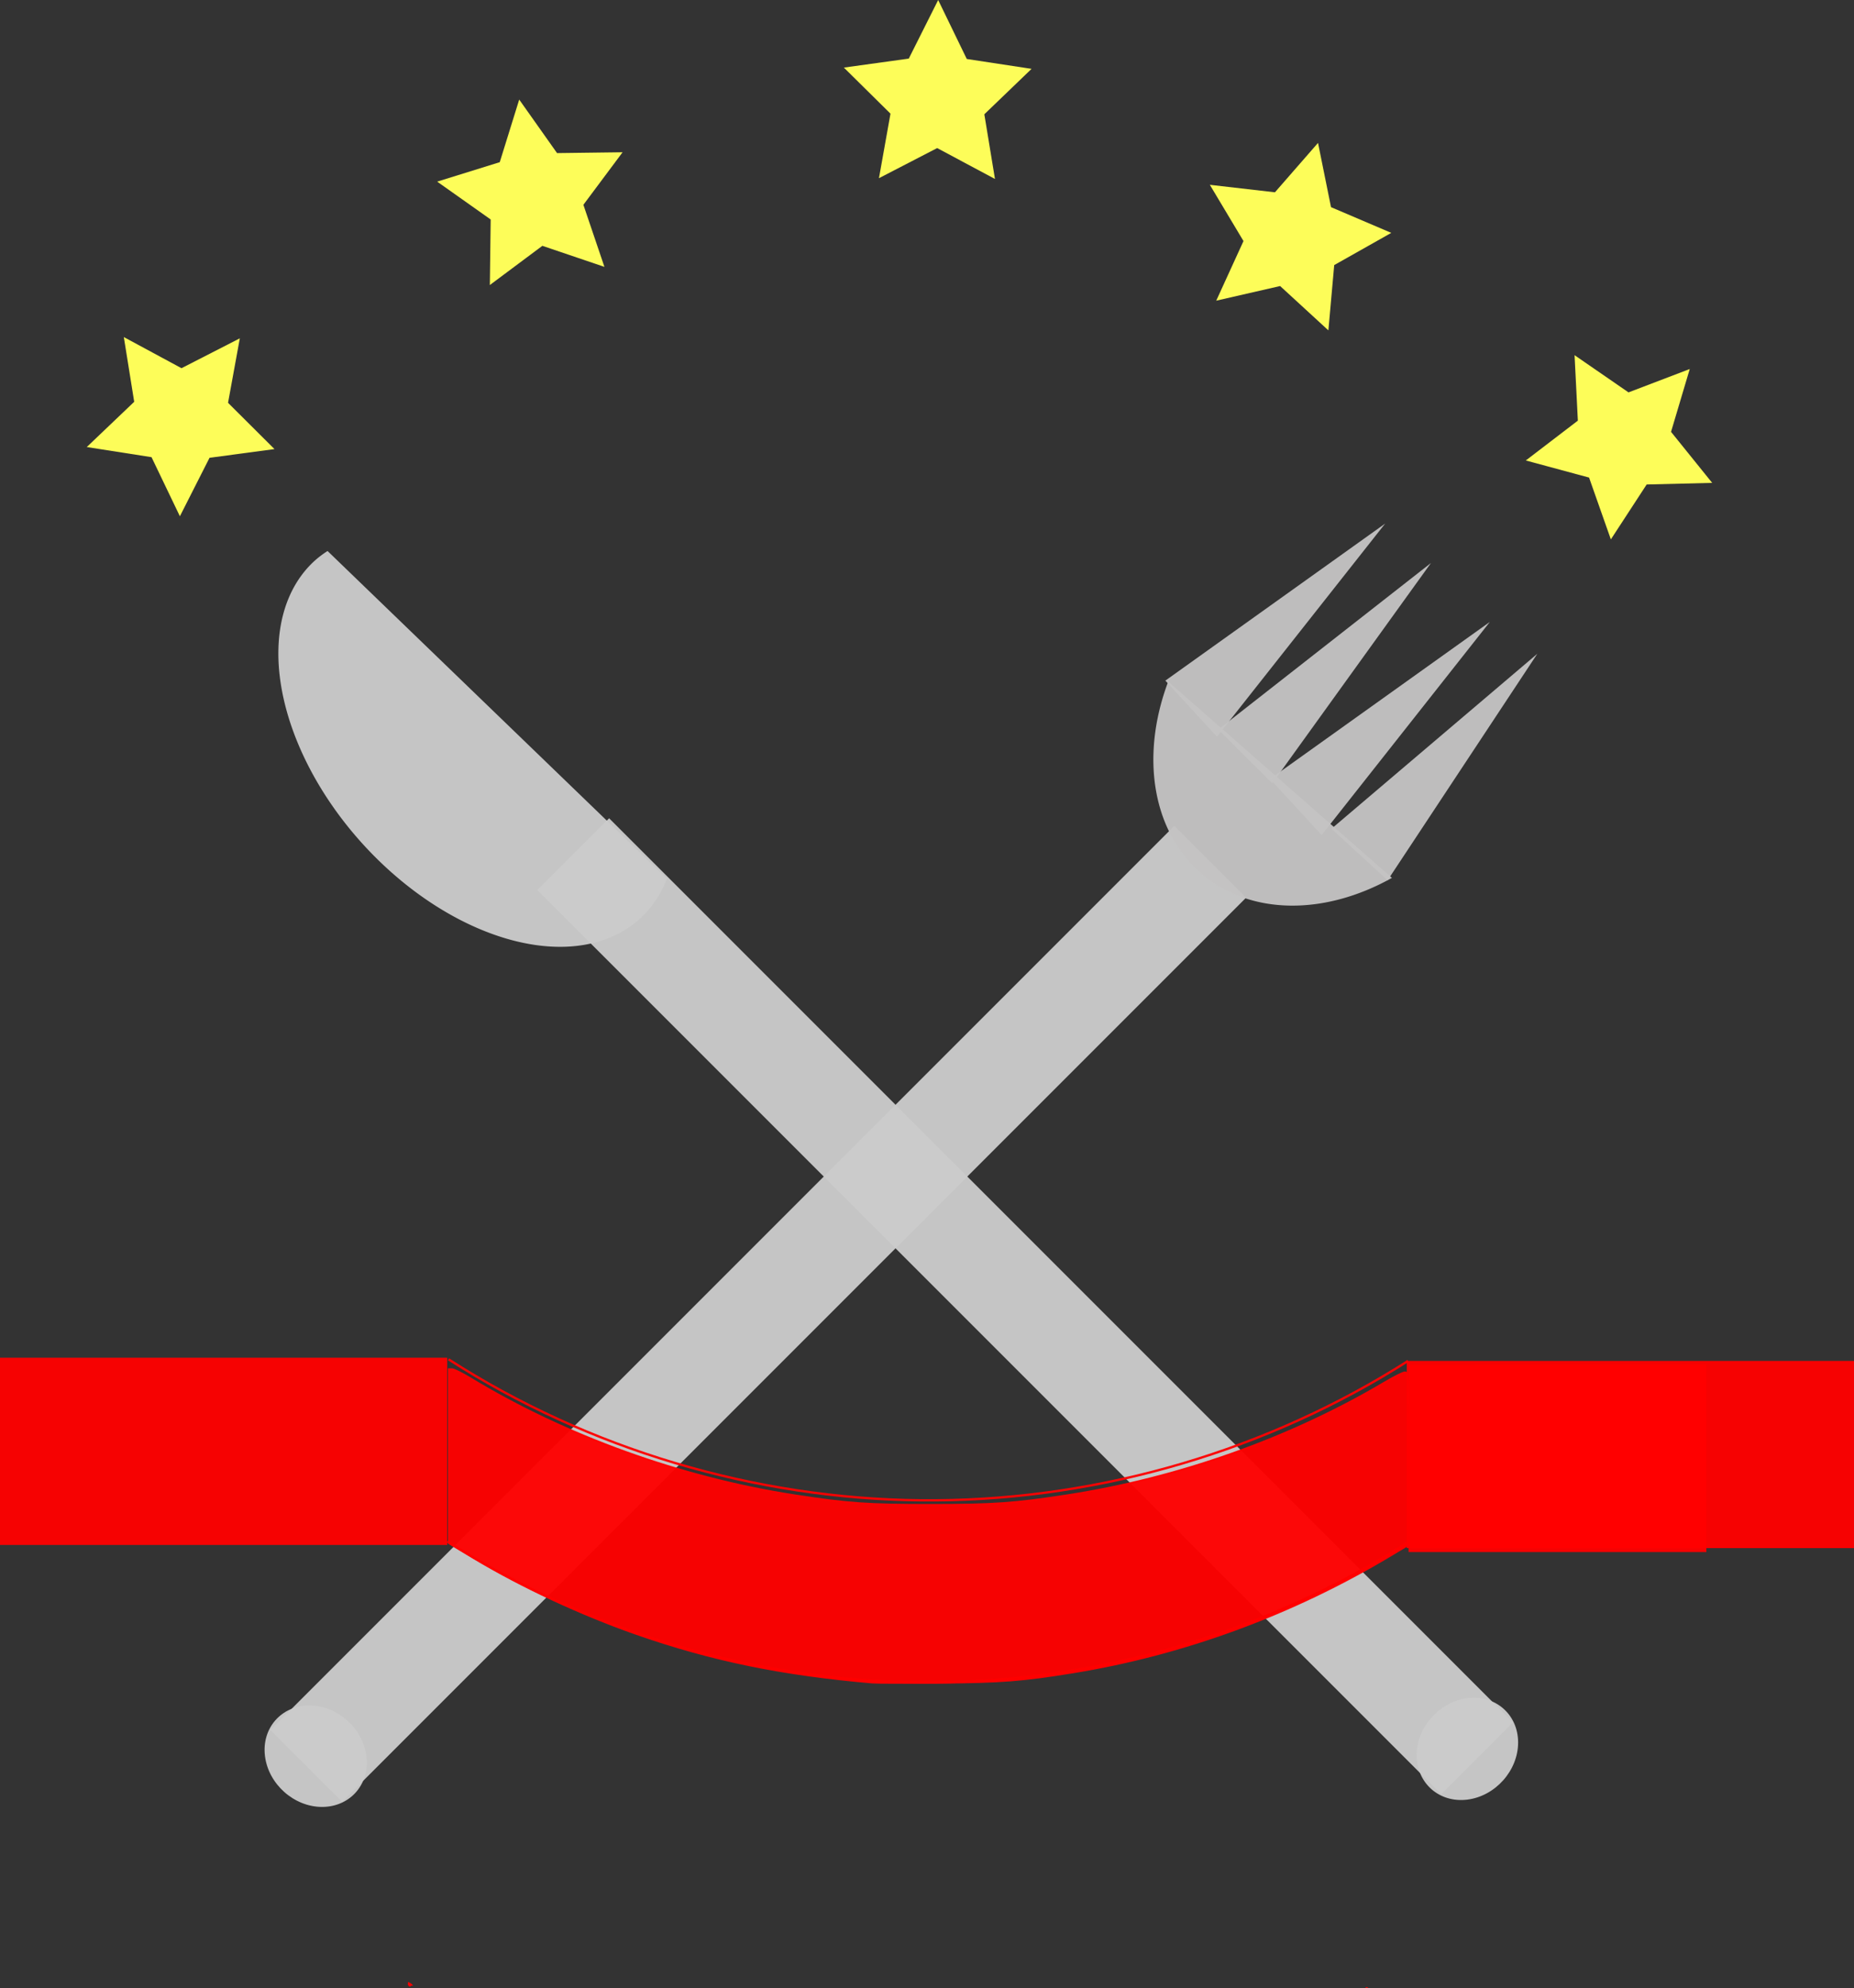 <?xml version="1.0" encoding="UTF-8" standalone="no"?>
<!-- Created with Inkscape (http://www.inkscape.org/) -->

<svg
   width="209.405mm"
   height="224.497mm"
   viewBox="0 0 209.405 224.497"
   version="1.1"
   id="svg5"
   inkscape:version="1.2.1 (9c6d41e410, 2022-07-14)"
   sodipodi:docname="logo.svg"
   xmlns:inkscape="http://www.inkscape.org/namespaces/inkscape"
   xmlns:sodipodi="http://sodipodi.sourceforge.net/DTD/sodipodi-0.dtd"
   xmlns="http://www.w3.org/2000/svg"
   xmlns:svg="http://www.w3.org/2000/svg">
  <rect x="0" y="0" width="209.405" height="224.497" fill="#333333" stroke="none"/>
  <sodipodi:namedview
     id="namedview7"
     pagecolor="#ffffff"
     bordercolor="#000000"
     borderopacity="0.25"
     inkscape:showpageshadow="2"
     inkscape:pageopacity="0.0"
     inkscape:pagecheckerboard="false"
     inkscape:deskcolor="#d1d1d1"
     inkscape:document-units="mm"
     showgrid="false"
     inkscape:zoom="1.0444209"
     inkscape:cx="197.23849"
     inkscape:cy="329.36913"
     inkscape:window-width="1920"
     inkscape:window-height="1009"
     inkscape:window-x="-8"
     inkscape:window-y="-8"
     inkscape:window-maximized="1"
     inkscape:current-layer="layer1" />
  <defs
     id="defs2">
    <inkscape:path-effect
       effect="spiro"
       id="path-effect15469"
       is_visible="true"
       lpeversion="1" />
    <inkscape:path-effect
       effect="spiro"
       id="path-effect14835"
       is_visible="true"
       lpeversion="1" />
    <inkscape:path-effect
       effect="spiro"
       id="path-effect14385"
       is_visible="true"
       lpeversion="1" />
    <inkscape:path-effect
       effect="powerstroke"
       id="path-effect12406"
       is_visible="true"
       lpeversion="1"
       offset_points="3,4.992"
       not_jump="false"
       sort_points="true"
       interpolator_type="CubicBezierJohan"
       interpolator_beta="0.2"
       start_linecap_type="zerowidth"
       linejoin_type="extrp_arc"
       miter_limit="4"
       scale_width="1"
       end_linecap_type="zerowidth" />
    <inkscape:path-effect
       effect="powerstroke"
       id="path-effect12398"
       is_visible="true"
       lpeversion="1"
       offset_points="3,4.992"
       not_jump="false"
       sort_points="true"
       interpolator_type="CubicBezierJohan"
       interpolator_beta="0.2"
       start_linecap_type="zerowidth"
       linejoin_type="extrp_arc"
       miter_limit="4"
       scale_width="1"
       end_linecap_type="zerowidth" />
    <inkscape:path-effect
       effect="spiro"
       id="path-effect12396"
       is_visible="true"
       lpeversion="1" />
    <inkscape:path-effect
       effect="powerstroke"
       id="path-effect12388"
       is_visible="true"
       lpeversion="1"
       offset_points="1,4.992"
       not_jump="false"
       sort_points="true"
       interpolator_type="CubicBezierJohan"
       interpolator_beta="0.2"
       start_linecap_type="zerowidth"
       linejoin_type="extrp_arc"
       miter_limit="4"
       scale_width="1"
       end_linecap_type="zerowidth" />
    <inkscape:path-effect
       effect="spiro"
       id="path-effect12386"
       is_visible="true"
       lpeversion="1" />
    <inkscape:path-effect
       effect="powerstroke"
       id="path-effect12378"
       is_visible="true"
       lpeversion="1"
       offset_points="4,4.992"
       not_jump="false"
       sort_points="true"
       interpolator_type="CubicBezierJohan"
       interpolator_beta="0.2"
       start_linecap_type="zerowidth"
       linejoin_type="extrp_arc"
       miter_limit="4"
       scale_width="1"
       end_linecap_type="zerowidth" />
    <inkscape:path-effect
       effect="spiro"
       id="path-effect12376"
       is_visible="true"
       lpeversion="1" />
    <inkscape:path-effect
       effect="powerstroke"
       id="path-effect11990"
       is_visible="true"
       lpeversion="1"
       offset_points="3,4.992"
       not_jump="false"
       sort_points="true"
       interpolator_type="CubicBezierJohan"
       interpolator_beta="0.2"
       start_linecap_type="zerowidth"
       linejoin_type="extrp_arc"
       miter_limit="4"
       scale_width="1"
       end_linecap_type="zerowidth" />
    <inkscape:path-effect
       effect="powerstroke"
       id="path-effect11982"
       is_visible="true"
       lpeversion="1"
       offset_points="3,4.992"
       not_jump="false"
       sort_points="true"
       interpolator_type="CubicBezierJohan"
       interpolator_beta="0.2"
       start_linecap_type="zerowidth"
       linejoin_type="extrp_arc"
       miter_limit="4"
       scale_width="1"
       end_linecap_type="zerowidth" />
    <inkscape:path-effect
       effect="powerstroke"
       id="path-effect11974"
       is_visible="true"
       lpeversion="1"
       offset_points="4,4.992"
       not_jump="false"
       sort_points="true"
       interpolator_type="CubicBezierJohan"
       interpolator_beta="0.2"
       start_linecap_type="zerowidth"
       linejoin_type="extrp_arc"
       miter_limit="4"
       scale_width="1"
       end_linecap_type="zerowidth" />
    <inkscape:path-effect
       effect="powerstroke"
       id="path-effect11966"
       is_visible="true"
       lpeversion="1"
       offset_points="3,4.992"
       not_jump="false"
       sort_points="true"
       interpolator_type="CubicBezierJohan"
       interpolator_beta="0.2"
       start_linecap_type="zerowidth"
       linejoin_type="extrp_arc"
       miter_limit="4"
       scale_width="1"
       end_linecap_type="zerowidth" />
    <inkscape:path-effect
       effect="powerstroke"
       id="path-effect11958"
       is_visible="true"
       lpeversion="1"
       offset_points="3,4.992"
       not_jump="false"
       sort_points="true"
       interpolator_type="CubicBezierJohan"
       interpolator_beta="0.2"
       start_linecap_type="zerowidth"
       linejoin_type="extrp_arc"
       miter_limit="4"
       scale_width="1"
       end_linecap_type="zerowidth" />
    <inkscape:path-effect
       effect="powerstroke"
       id="path-effect11950"
       is_visible="true"
       lpeversion="1"
       offset_points="3,4.992"
       not_jump="false"
       sort_points="true"
       interpolator_type="CubicBezierJohan"
       interpolator_beta="0.2"
       start_linecap_type="zerowidth"
       linejoin_type="extrp_arc"
       miter_limit="4"
       scale_width="1"
       end_linecap_type="zerowidth" />
    <inkscape:path-effect
       effect="powerstroke"
       id="path-effect11902"
       is_visible="true"
       lpeversion="1"
       offset_points="3,4.992"
       not_jump="false"
       sort_points="true"
       interpolator_type="CubicBezierJohan"
       interpolator_beta="0.2"
       start_linecap_type="zerowidth"
       linejoin_type="extrp_arc"
       miter_limit="4"
       scale_width="1"
       end_linecap_type="zerowidth" />
    <inkscape:path-effect
       effect="simplify"
       id="path-effect11698"
       is_visible="true"
       lpeversion="1"
       steps="1"
       threshold="0.002"
       smooth_angles="360"
       helper_size="0"
       simplify_individual_paths="false"
       simplify_just_coalesce="false" />
    <inkscape:path-effect
       effect="powerstroke"
       id="path-effect11689"
       is_visible="true"
       lpeversion="1"
       offset_points="2,4.992"
       not_jump="false"
       sort_points="true"
       interpolator_type="CubicBezierJohan"
       interpolator_beta="0.2"
       start_linecap_type="zerowidth"
       linejoin_type="extrp_arc"
       miter_limit="4"
       scale_width="1"
       end_linecap_type="zerowidth" />
    <inkscape:path-effect
       effect="powerstroke"
       id="path-effect4929"
       is_visible="true"
       lpeversion="1"
       offset_points="7,4.992"
       not_jump="false"
       sort_points="true"
       interpolator_type="CubicBezierJohan"
       interpolator_beta="0.2"
       start_linecap_type="zerowidth"
       linejoin_type="extrp_arc"
       miter_limit="4"
       scale_width="1"
       end_linecap_type="zerowidth" />
    <inkscape:path-effect
       effect="fill_between_many"
       method="bsplinespiro"
       linkedpaths="#path4927,0,1"
       id="path-effect4931"
       is_visible="true"
       lpeversion="0"
       join="true"
       close="true"
       autoreverse="true" />
    <inkscape:path-effect
       effect="fill_between_many"
       method="bsplinespiro"
       linkedpaths="#path11687,0,1"
       id="path-effect11691"
       is_visible="true"
       lpeversion="0"
       join="true"
       close="true"
       autoreverse="true" />
    <inkscape:path-effect
       effect="fill_between_many"
       method="bsplinespiro"
       linkedpaths="#path11900,0,1"
       id="path-effect11904"
       is_visible="true"
       lpeversion="0"
       join="true"
       close="true"
       autoreverse="true" />
    <inkscape:path-effect
       effect="fill_between_many"
       method="bsplinespiro"
       linkedpaths="#path11948,0,1"
       id="path-effect11952"
       is_visible="true"
       lpeversion="0"
       join="true"
       close="true"
       autoreverse="true" />
    <inkscape:path-effect
       effect="fill_between_many"
       method="bsplinespiro"
       linkedpaths="#path11956,0,1"
       id="path-effect11960"
       is_visible="true"
       lpeversion="0"
       join="true"
       close="true"
       autoreverse="true" />
    <inkscape:path-effect
       effect="fill_between_many"
       method="bsplinespiro"
       linkedpaths="#path11964,0,1"
       id="path-effect11968"
       is_visible="true"
       lpeversion="0"
       join="true"
       close="true"
       autoreverse="true" />
    <inkscape:path-effect
       effect="fill_between_many"
       method="bsplinespiro"
       linkedpaths="#path11972,0,1"
       id="path-effect11976"
       is_visible="true"
       lpeversion="0"
       join="true"
       close="true"
       autoreverse="true" />
    <inkscape:path-effect
       effect="fill_between_many"
       method="bsplinespiro"
       linkedpaths="#path11980,0,1"
       id="path-effect11984"
       is_visible="true"
       lpeversion="0"
       join="true"
       close="true"
       autoreverse="true" />
    <inkscape:path-effect
       effect="fill_between_many"
       method="bsplinespiro"
       linkedpaths="#path11988,0,1"
       id="path-effect11992"
       is_visible="true"
       lpeversion="0"
       join="true"
       close="true"
       autoreverse="true" />
    <inkscape:path-effect
       effect="powerstroke"
       id="path-effect11990-3"
       is_visible="true"
       lpeversion="1"
       offset_points="3,4.992"
       not_jump="false"
       sort_points="true"
       interpolator_type="CubicBezierJohan"
       interpolator_beta="0.2"
       start_linecap_type="zerowidth"
       linejoin_type="extrp_arc"
       miter_limit="4"
       scale_width="1"
       end_linecap_type="zerowidth" />
    <inkscape:path-effect
       effect="powerstroke"
       id="path-effect11990-6"
       is_visible="true"
       lpeversion="1"
       offset_points="3,4.992"
       not_jump="false"
       sort_points="true"
       interpolator_type="CubicBezierJohan"
       interpolator_beta="0.2"
       start_linecap_type="zerowidth"
       linejoin_type="extrp_arc"
       miter_limit="4"
       scale_width="1"
       end_linecap_type="zerowidth" />
    <inkscape:path-effect
       effect="powerstroke"
       id="path-effect11990-5"
       is_visible="true"
       lpeversion="1"
       offset_points="3,4.992"
       not_jump="false"
       sort_points="true"
       interpolator_type="CubicBezierJohan"
       interpolator_beta="0.2"
       start_linecap_type="zerowidth"
       linejoin_type="extrp_arc"
       miter_limit="4"
       scale_width="1"
       end_linecap_type="zerowidth" />
    <inkscape:path-effect
       effect="powerstroke"
       id="path-effect11990-4"
       is_visible="true"
       lpeversion="1"
       offset_points="3,4.992"
       not_jump="false"
       sort_points="true"
       interpolator_type="CubicBezierJohan"
       interpolator_beta="0.2"
       start_linecap_type="zerowidth"
       linejoin_type="extrp_arc"
       miter_limit="4"
       scale_width="1"
       end_linecap_type="zerowidth" />
    <inkscape:path-effect
       effect="fill_between_many"
       method="bsplinespiro"
       linkedpaths="#path12374,0,1"
       id="path-effect12380"
       is_visible="true"
       lpeversion="0"
       join="true"
       close="true"
       autoreverse="true" />
    <inkscape:path-effect
       effect="fill_between_many"
       method="bsplinespiro"
       linkedpaths="#path12384,0,1"
       id="path-effect12390"
       is_visible="true"
       lpeversion="0"
       join="true"
       close="true"
       autoreverse="true" />
    <inkscape:path-effect
       effect="fill_between_many"
       method="bsplinespiro"
       linkedpaths="#path12394,0,1"
       id="path-effect12400"
       is_visible="true"
       lpeversion="0"
       join="true"
       close="true"
       autoreverse="true" />
    <inkscape:path-effect
       effect="fill_between_many"
       method="bsplinespiro"
       linkedpaths="#path12404,0,1"
       id="path-effect12408"
       is_visible="true"
       lpeversion="0"
       join="true"
       close="true"
       autoreverse="true" />
    <inkscape:path-effect
       effect="spiro"
       id="path-effect14385-8"
       is_visible="true"
       lpeversion="1" />
    <inkscape:path-effect
       effect="spiro"
       id="path-effect15469-5"
       is_visible="true"
       lpeversion="1" />
  </defs>
  <g
     inkscape:label="Слой 1"
     inkscape:groupmode="layer"
     id="layer1"
     transform="translate(-3.923,-20.561)">
    <g
       id="g13053"
       transform="translate(11.464,26.153)">
      <g
         id="g13031"
         transform="translate(-29.736,1.075)">
        <g
           id="g4750"
           style="fill:#cccccc;stroke:none">
          <rect
             style="fill:#cccccc;fill-opacity:0.957;fill-rule:evenodd;stroke:none;stroke-width:0.265;paint-order:stroke fill markers"
             id="rect344"
             width="11.464"
             height="144.38"
             x="170.712"
             y="-48.25"
             transform="rotate(45)" />
          <ellipse
             style="fill:#cccccc;fill-opacity:0.957;fill-rule:evenodd;stroke:none;stroke-width:0.274;stroke-opacity:0;paint-order:stroke fill markers"
             id="path3240"
             cx="33.704"
             cy="193.187"
             rx="5.728"
             ry="5.773"
             transform="matrix(1,0,0.125,0.992,0,0)" />
        </g>
        <path
           id="path4917"
           style="fill:#c4c3c3;fill-opacity:0.957;fill-rule:evenodd;stroke:#502d16;stroke-width:0.399;stroke-opacity:0;paint-order:stroke fill markers"
           d="M 179.41,92.464 154.14,70.298 a 18.627,24.296 39.687 0 0 3.932,21.843 18.627,24.296 39.687 0 0 21.338,0.323 z m -24.998,-21.528 24.362,21.854 z" />
        <path
           style="fill:#c4c3c3;fill-opacity:0.957;fill-rule:nonzero;stroke:none;stroke-width:0.265;stroke-opacity:0;paint-order:stroke fill markers"
           d="m 122.884,219.615 8.598,0.358 -3.583,-30.452 z"
           id="path11988-1"
           inkscape:path-effect="#path-effect11990-3"
           inkscape:original-d="m 122.8842,219.6152 8.59831,0.35826 -3.58263,-30.45235 z"
           inkscape:linked-fill="path11994"
           class="UnoptimicedTransforms"
           transform="rotate(42.48,326.46,195.151)"
           inkscape:transform-center-x="-0.56085664"
           inkscape:transform-center-y="-0.51750178" />
        <path
           style="fill:#c4c3c3;fill-opacity:0.957;fill-rule:nonzero;stroke:none;stroke-width:0.265;stroke-opacity:0;paint-order:stroke fill markers"
           d="m 122.884,219.615 8.598,0.358 -3.583,-30.452 z"
           id="path11988-10"
           inkscape:path-effect="#path-effect11990-6"
           inkscape:original-d="m 122.8842,219.6152 8.59831,0.35826 -3.58263,-30.45235 z"
           inkscape:linked-fill="path11994"
           class="UnoptimicedTransforms"
           transform="rotate(40.181,329.139,221.204)"
           inkscape:transform-center-x="-0.41785539"
           inkscape:transform-center-y="-0.66195484" />
        <path
           style="fill:#c4c3c3;fill-opacity:0.957;fill-rule:nonzero;stroke:none;stroke-width:0.265;stroke-opacity:0;paint-order:stroke fill markers"
           d="m 122.884,219.615 8.598,0.358 -3.583,-30.452 z"
           id="path11988-9"
           inkscape:path-effect="#path-effect11990-5"
           inkscape:original-d="m 122.8842,219.6152 8.59831,0.35826 -3.58263,-30.45235 z"
           inkscape:linked-fill="path11994"
           class="UnoptimicedTransforms"
           transform="rotate(45,318.728,182.245)"
           inkscape:transform-center-x="-0.71652598"
           inkscape:transform-center-y="-0.35826293" />
        <path
           style="fill:#c4c3c3;fill-opacity:0.957;fill-rule:nonzero;stroke:none;stroke-width:0.265;stroke-opacity:0;paint-order:stroke fill markers"
           d="m 122.884,219.615 8.598,0.358 -3.583,-30.452 z"
           id="path11988-92"
           inkscape:path-effect="#path-effect11990-4"
           inkscape:original-d="m 122.8842,219.6152 8.59831,0.35826 -3.58263,-30.45235 z"
           inkscape:linked-fill="path11994"
           class="UnoptimicedTransforms"
           transform="rotate(45,311.233,202.069)"
           inkscape:transform-center-x="-0.71652598"
           inkscape:transform-center-y="-0.35826293" />
      </g>
      <g
         id="g13037">
        <g
           id="g4750-3"
           style="fill:#cccccc;stroke:none"
           transform="rotate(-90,108.15,141.592)">
          <rect
             style="fill:#cccccc;fill-opacity:0.957;fill-rule:evenodd;stroke:none;stroke-width:0.265;paint-order:stroke fill markers"
             id="rect344-7"
             width="11.464"
             height="144.38"
             x="170.712"
             y="-48.25"
             transform="rotate(45)" />
          <ellipse
             style="fill:#cccccc;fill-opacity:0.957;fill-rule:evenodd;stroke:none;stroke-width:0.274;stroke-opacity:0;paint-order:stroke fill markers"
             id="path3240-3"
             cx="33.704"
             cy="193.187"
             rx="5.728"
             ry="5.773"
             transform="matrix(1,0,0.125,0.992,0,0)" />
        </g>
        <path
           id="path12882"
           style="fill:#cccccc;fill-opacity:0.957;fill-rule:evenodd;stroke:none;stroke-width:0.316;stroke-opacity:0;paint-order:stroke fill markers"
           inkscape:transform-center-x="-0.85332097"
           inkscape:transform-center-y="-2.1333024"
           d="m 29.456,56.626 a 27.306,17.493 47.762 0 0 -1.447,1.092 27.306,17.493 47.762 0 0 5.405,31.975 27.306,17.493 47.762 0 0 31.307,8.458 27.306,17.493 47.762 0 0 3.065,-4.526 z" />
      </g>
    </g>
    <path
       sodipodi:type="star"
       style="fill:#ffff5a;fill-opacity:0.991;fill-rule:evenodd;stroke:none;stroke-width:0.265;stroke-opacity:0;paint-order:stroke fill markers"
       id="path13107"
       inkscape:flatsided="false"
       sodipodi:sides="5"
       sodipodi:cx="24.361881"
       sodipodi:cy="67.7117"
       sodipodi:r1="11.146528"
       sodipodi:r2="5.5732636"
       sodipodi:arg1="0.78539816"
       sodipodi:arg2="1.4137167"
       inkscape:rounded="0"
       inkscape:randomized="0"
       d="m 32.244,75.593 -7.01,-2.377 -5.932,4.427 0.095,-7.401 -6.043,-4.274 7.068,-2.197 2.197,-7.068 4.274,6.043 7.401,-0.095 -4.427,5.932 z"
       inkscape:transform-center-x="0.037382817"
       inkscape:transform-center-y="1.0287832"
       transform="rotate(-26.378,24.362,67.712)" />
    <path
       sodipodi:type="star"
       style="fill:#ffff5a;fill-opacity:0.992;fill-rule:evenodd;stroke:none;stroke-width:0.265;stroke-opacity:0;paint-order:stroke fill markers"
       id="path13107-5"
       inkscape:flatsided="false"
       sodipodi:sides="5"
       sodipodi:cx="27.227985"
       sodipodi:cy="40.483715"
       sodipodi:r1="11.146528"
       sodipodi:r2="5.5732636"
       sodipodi:arg1="0.78539816"
       sodipodi:arg2="1.4137167"
       inkscape:rounded="0"
       inkscape:randomized="0"
       d="m 35.11,48.366 -7.01,-2.377 -5.932,4.427 0.095,-7.401 -6.043,-4.274 7.068,-2.197 2.197,-7.068 4.274,6.043 7.401,-0.095 -4.427,5.932 z"
       inkscape:transform-center-x="0.53883361"
       inkscape:transform-center-y="-0.53883377"
       transform="translate(37.082,2.33)" />
    <path
       sodipodi:type="star"
       style="fill:#ffff5a;fill-opacity:0.992;fill-rule:evenodd;stroke:none;stroke-width:0.265;stroke-opacity:0;paint-order:stroke fill markers"
       id="path13107-7"
       inkscape:flatsided="false"
       sodipodi:sides="5"
       sodipodi:cx="27.227985"
       sodipodi:cy="40.483715"
       sodipodi:r1="11.146528"
       sodipodi:r2="5.5732636"
       sodipodi:arg1="0.78539816"
       sodipodi:arg2="1.4137167"
       inkscape:rounded="0"
       inkscape:randomized="0"
       d="m 35.11,48.366 -7.01,-2.377 -5.932,4.427 0.095,-7.401 -6.043,-4.274 7.068,-2.197 2.197,-7.068 4.274,6.043 7.401,-0.095 -4.427,5.932 z"
       inkscape:transform-center-x="-0.023244086"
       inkscape:transform-center-y="-1.0422677"
       transform="rotate(9.387,121.967,539.039)" />
    <path
       sodipodi:type="star"
       style="fill:#ffff5a;fill-opacity:0.992;fill-rule:evenodd;stroke:none;stroke-width:0.265;stroke-opacity:0;paint-order:stroke fill markers"
       id="path13107-6"
       inkscape:flatsided="false"
       sodipodi:sides="5"
       sodipodi:cx="27.227985"
       sodipodi:cy="40.483715"
       sodipodi:r1="11.146528"
       sodipodi:r2="5.5732636"
       sodipodi:arg1="0.78539816"
       sodipodi:arg2="1.4137167"
       inkscape:rounded="0"
       inkscape:randomized="0"
       d="m 35.11,48.366 -7.01,-2.377 -5.932,4.427 0.095,-7.401 -6.043,-4.274 7.068,-2.197 2.197,-7.068 4.274,6.043 7.401,-0.095 -4.427,5.932 z"
       inkscape:transform-center-x="-0.88183007"
       inkscape:transform-center-y="-0.19025419"
       transform="rotate(23.834,72.026,334.696)" />
    <path
       sodipodi:type="star"
       style="fill:#ffff5a;fill-opacity:0.992;fill-rule:evenodd;stroke:none;stroke-width:0.265;stroke-opacity:0;paint-order:stroke fill markers"
       id="path13107-0"
       inkscape:flatsided="false"
       sodipodi:sides="5"
       sodipodi:cx="27.227985"
       sodipodi:cy="40.483715"
       sodipodi:r1="11.146528"
       sodipodi:r2="5.5732636"
       sodipodi:arg1="0.78539816"
       sodipodi:arg2="1.4137167"
       inkscape:rounded="0"
       inkscape:randomized="0"
       d="m 35.11,48.366 -7.01,-2.377 -5.932,4.427 0.095,-7.401 -6.043,-4.274 7.068,-2.197 2.197,-7.068 4.274,6.043 7.401,-0.095 -4.427,5.932 z"
       inkscape:transform-center-x="0.41092146"
       inkscape:transform-center-y="0.66598905"
       transform="rotate(51.852,76.441,219.972)" />
    <path
       style="fill:#ff0000;fill-opacity:0.957;fill-rule:evenodd;stroke:none;stroke-width:0.265;stroke-opacity:0.957;paint-order:stroke fill markers"
       d="m 49.44,243.619 50.694,0.537"
       id="path14788" />
    <path
       style="fill:#ff0000;fill-opacity:0.957;fill-rule:evenodd;stroke:#ff0000;stroke-width:0.24;stroke-opacity:0.957;paint-order:stroke fill markers"
       d="m 597.159,925.636 c -0.439,-0.702 -0.363,-1.2 0.182,-1.2 0.388,0 0.479,0.16 0.479,0.838 0,0.943 -0.222,1.065 -0.661,0.362 z"
       id="path15625"
       transform="scale(0.265)" />
    <g
       id="g15642"
       transform="translate(4.639,-69.743)">
      <g
         id="g15503">
        <rect
           style="fill:#ff0000;fill-opacity:0.957;fill-rule:evenodd;stroke:none;stroke-width:0.265;stroke-opacity:0;paint-order:stroke fill markers"
           id="rect14350"
           width="50.515"
           height="21.138"
           x="-0.717"
           y="243.619" />
        <rect
           style="fill:#ff0000;fill-opacity:0.957;fill-rule:evenodd;stroke:none;stroke-width:0.265;stroke-opacity:0;paint-order:stroke fill markers"
           id="rect14350-7"
           width="50.515"
           height="21.138"
           x="158.173"
           y="243.977" />
        <path
           style="fill:none;fill-opacity:0.957;fill-rule:evenodd;stroke:#ff0000;stroke-width:0.265;stroke-opacity:0.957;paint-order:stroke fill markers"
           d="m 49.947,243.798 c 15.818,10.146 34.525,15.731 53.316,15.92 18.791,0.189 37.606,-5.02 53.625,-14.845 0.48,-0.295 0.958,-0.593 1.433,-0.896"
           id="path15467"
           inkscape:path-effect="#path-effect15469"
           inkscape:original-d="m 49.94695,243.79795 c 35.647428,0.35852 71.2946,0.71679 106.94149,1.07478 35.6469,0.358 0.95564,-0.59684 1.43306,-0.89565" />
        <path
           style="fill:none;fill-opacity:0.957;fill-rule:evenodd;stroke:#ff0000;stroke-width:0.265;stroke-opacity:0.957;paint-order:stroke fill markers"
           d="m 49.827,264.357 c 15.818,10.146 34.525,15.731 53.316,15.92 18.791,0.189 37.606,-5.02 53.625,-14.845 0.48,-0.295 0.958,-0.593 1.433,-0.896"
           id="path15467-9"
           inkscape:path-effect="#path-effect15469-5"
           inkscape:original-d="m 49.826678,264.35684 c 35.647428,0.35852 71.294602,0.71679 106.941492,1.07478 35.6469,0.358 0.95564,-0.59684 1.43306,-0.89565" />
      </g>
      <path
         style="fill:#ff0000;fill-opacity:0.957;fill-rule:evenodd;stroke:#ff0000;stroke-width:0.678;stroke-opacity:0.957;paint-order:stroke fill markers"
         d="m 369.321,1057.782 c -38.799,-3.353 -68.71,-9.507 -100.878,-20.757 -23.405,-8.185 -49.128,-20.175 -69.248,-32.279 l -10.642,-6.402 V 961.247 924.149 h 1.423 c 0.783,0 4.402,1.81 8.044,4.022 40.19,24.417 89.973,42.345 138.126,49.743 22.548,3.464 31.084,4.062 57.886,4.052 26.788,-0.009 35.557,-0.623 57.886,-4.051 47.507,-7.295 95.38,-24.282 135.437,-48.059 4.033,-2.394 7.961,-4.353 8.729,-4.353 1.393,0 1.396,0.082 1.396,36.833 v 36.833 l -7.278,4.366 c -41.92,25.149 -88.313,42.217 -135.671,49.914 -21.51,3.496 -30.297,4.176 -56.776,4.39 -13.964,0.113 -26.76,0.087 -28.435,-0.057 z"
         id="path15621"
         transform="scale(0.265)" />
      <path
         style="fill:#ff0000;fill-opacity:0.957;fill-rule:evenodd;stroke:#ff0000;stroke-width:0.24;stroke-opacity:0.957;paint-order:stroke fill markers"
         d="m 597.811,1001.093 c 0.024,-1.874 -0.3,-5.073 -0.501,-4.948 -0.118,0.073 -0.21,-3.53 -0.21,-8.277 0,-4.645 0.092,-8.349 0.206,-8.279 0.115,0.071 0.285,-11.858 0.385,-26.844 0.098,-14.834 0.209,-27.73 0.246,-28.658 l 0.068,-1.687 63.219,-0.063 63.219,-0.063 v 39.858 39.858 h -63.322 -63.322 z"
         id="path15627"
         transform="scale(0.265)" />
    </g>
    <path
       style="fill:#ff0000;fill-opacity:0.957;fill-rule:evenodd;stroke:#ff0000;stroke-width:0.24;stroke-opacity:0.957;paint-order:stroke fill markers"
       d=""
       id="path15629"
       transform="scale(0.265)" />
    <path
       style="fill:#ff0000;fill-opacity:0.957;fill-rule:evenodd;stroke:#ff0000;stroke-width:0.24;stroke-opacity:0.957;paint-order:stroke fill markers"
       d="m 189.16,923.798 c 0.165,-0.066 0.434,-0.066 0.598,0 0.165,0.066 0.03,0.121 -0.299,0.121 -0.329,0 -0.464,-0.054 -0.299,-0.121 z"
       id="path15631"
       transform="scale(0.265)" />
    <path
       style="fill:#ff0000;fill-opacity:0.957;fill-rule:evenodd;stroke:#ff0000;stroke-width:0.24;stroke-opacity:0.957;paint-order:stroke fill markers"
       d="m 188.742,922.94 c -7.5e-4,-0.362 0.054,-0.658 0.122,-0.658 0.226,0 1.786,1.075 1.789,1.233 0.002,0.086 -0.427,0.139 -0.953,0.12 -0.874,-0.033 -0.956,-0.092 -0.957,-0.694 z"
       id="path15633"
       transform="scale(0.265)" />
  </g>
</svg>
